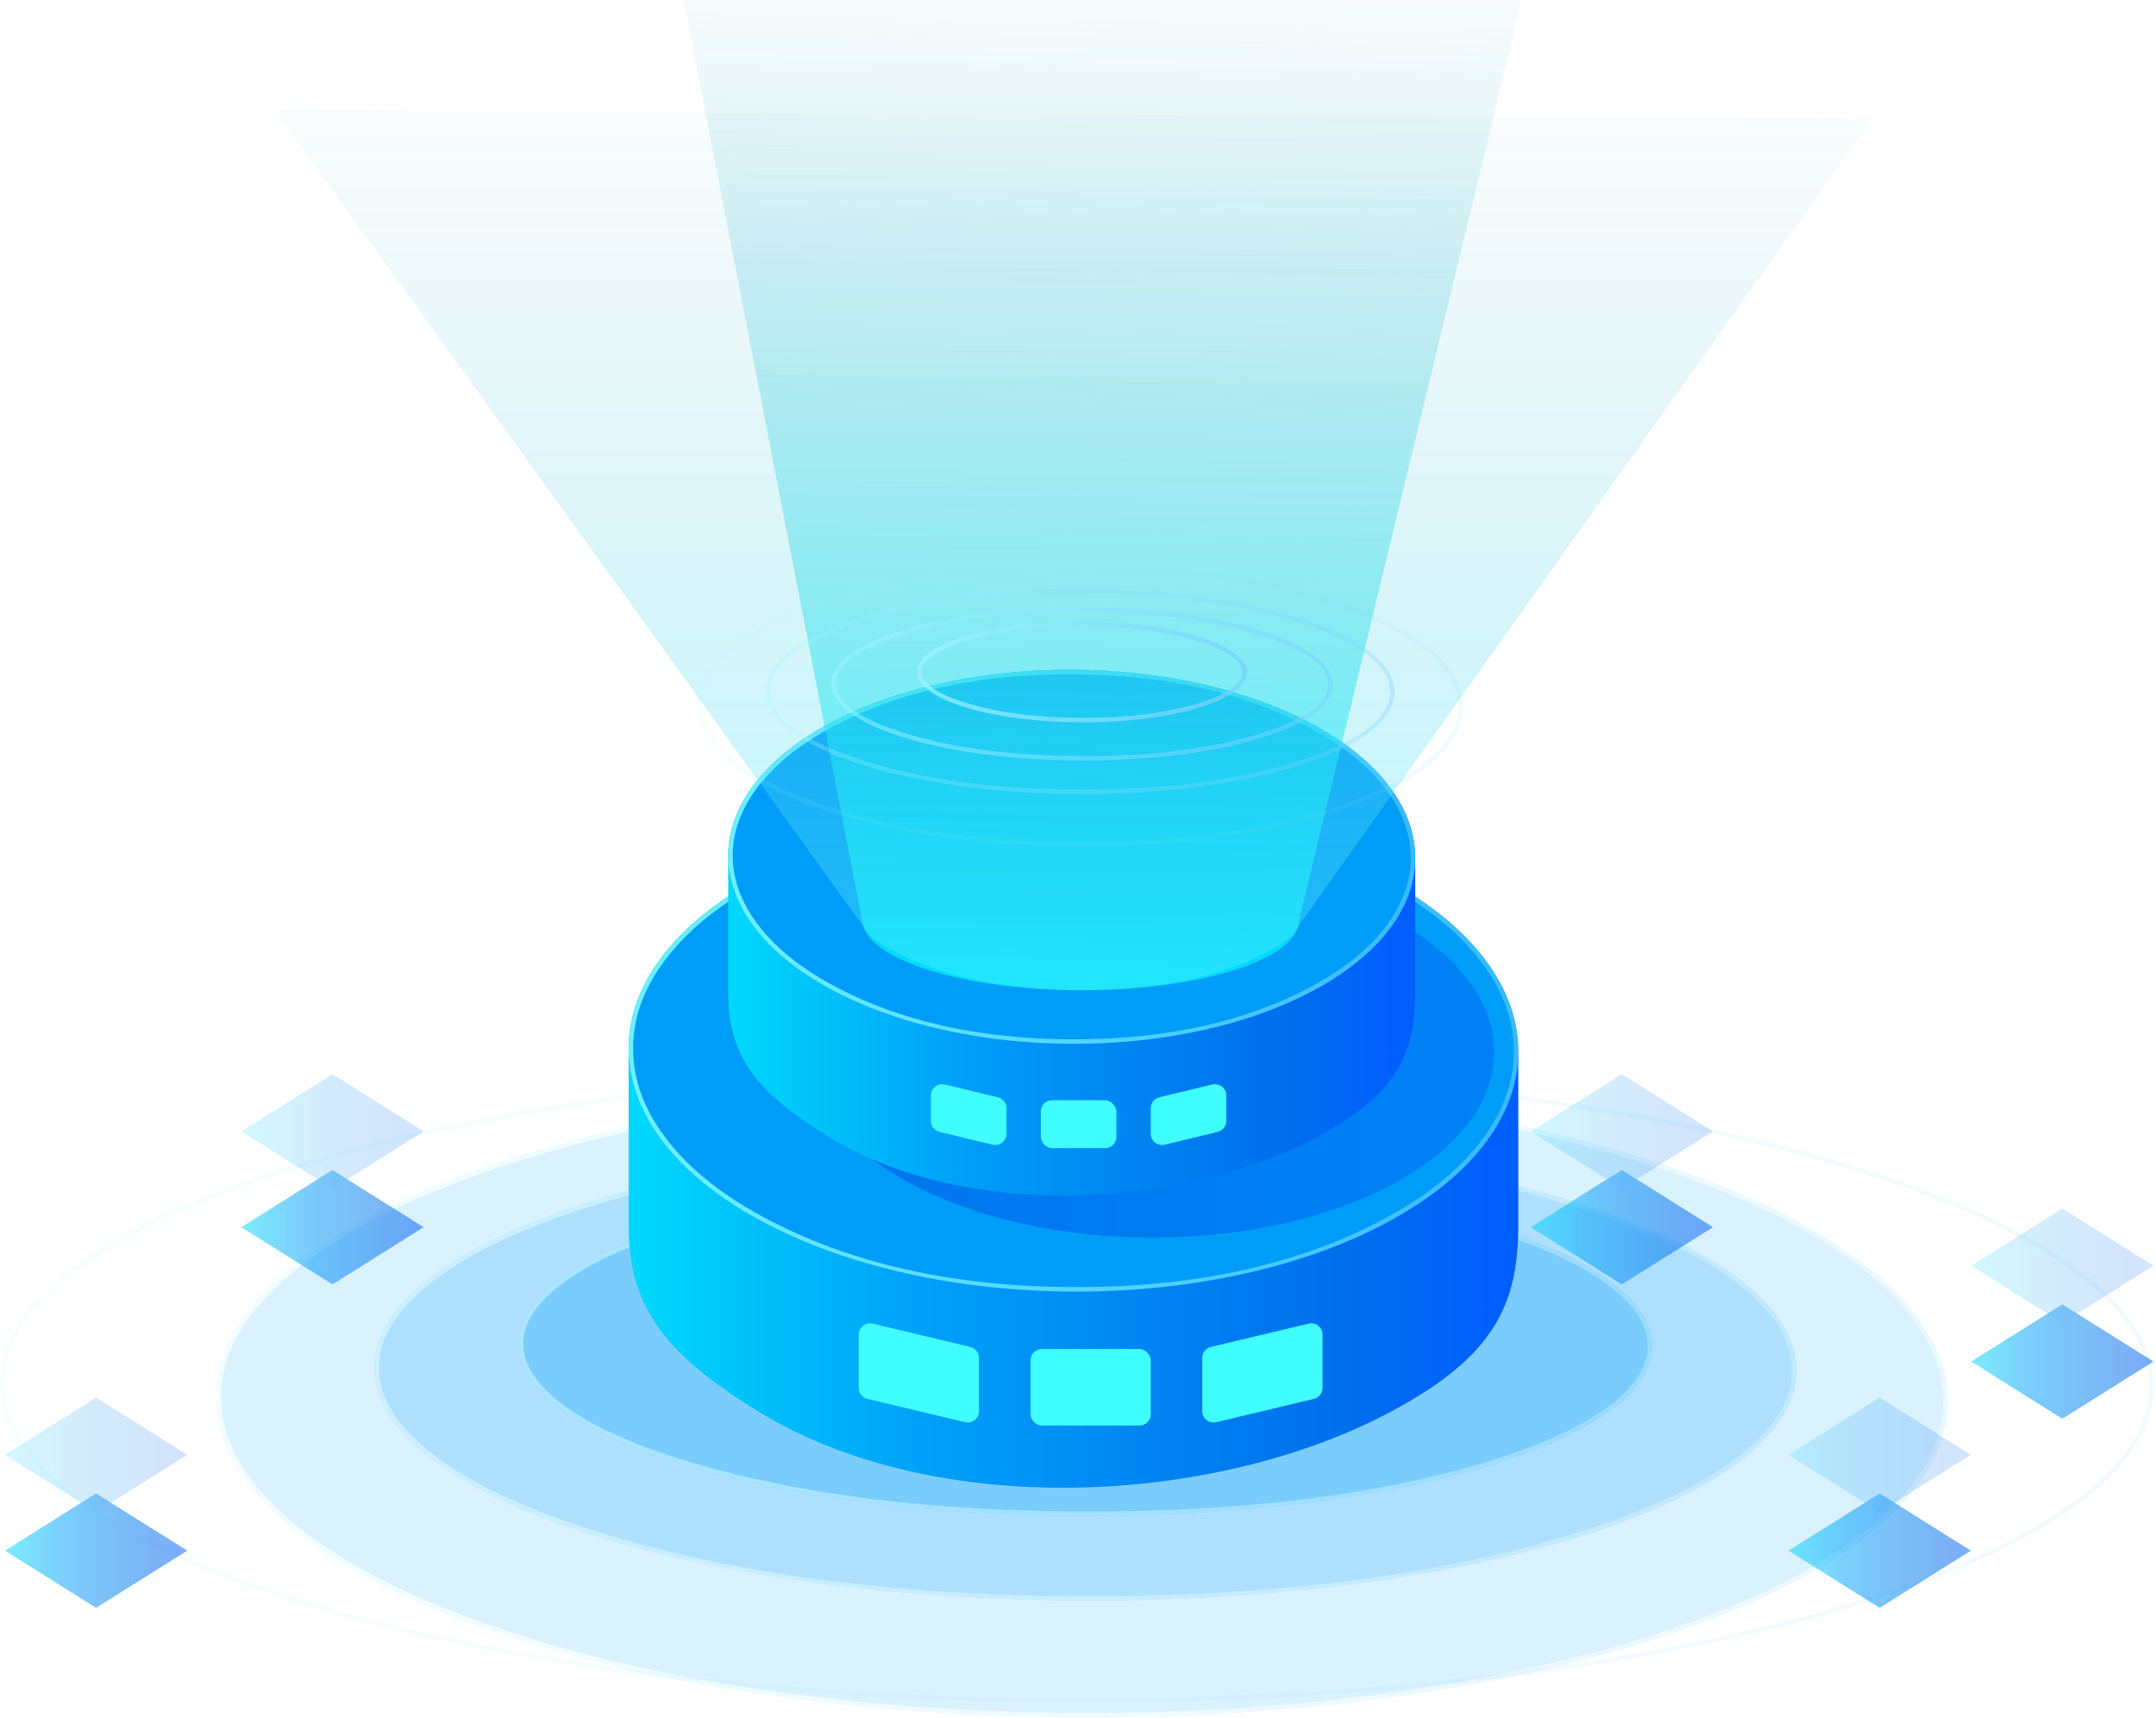 <svg width="669" height="533" viewBox="0 0 669 533" fill="none" xmlns="http://www.w3.org/2000/svg" xmlns:xlink="http://www.w3.org/1999/xlink">
	<desc>
			Created with Pixso.
	</desc>
	<defs>
		<linearGradient x1="119.184" y1="424.782" x2="557.467" y2="424.782" id="paint_linear_2_3022_0" gradientUnits="userSpaceOnUse">
			<stop stop-color="#009DF8"/>
			<stop offset="1" stop-color="#009DF8"/>
		</linearGradient>
		<linearGradient x1="557.468" y1="424.782" x2="116.184" y2="424.782" id="paint_linear_2_3022_1" gradientUnits="userSpaceOnUse">
			<stop stop-color="#75CEFF"/>
			<stop offset="1" stop-color="#A0F7FF"/>
		</linearGradient>
		<linearGradient x1="70.804" y1="434.152" x2="604.367" y2="434.152" id="paint_linear_2_3023_0" gradientUnits="userSpaceOnUse">
			<stop stop-color="#009DF8"/>
			<stop offset="1" stop-color="#009DF8"/>
		</linearGradient>
		<linearGradient x1="604.367" y1="434.153" x2="67.152" y2="434.153" id="paint_linear_2_3023_1" gradientUnits="userSpaceOnUse">
			<stop stop-color="#75CEFF"/>
			<stop offset="1" stop-color="#A0F7FF"/>
		</linearGradient>
		<linearGradient x1="4.544" y1="429.7" x2="668.321" y2="429.7" id="paint_linear_2_3024_0" gradientUnits="userSpaceOnUse">
			<stop stop-color="#009DF8"/>
			<stop offset="1" stop-color="#009DF8"/>
		</linearGradient>
		<linearGradient x1="668.322" y1="429.7" x2="0" y2="429.7" id="paint_linear_2_3024_1" gradientUnits="userSpaceOnUse">
			<stop stop-color="#75CEFF"/>
			<stop offset="1" stop-color="#A0F7FF"/>
		</linearGradient>
		<linearGradient x1="163.343" y1="417.285" x2="512.7" y2="417.285" id="paint_linear_2_3025_0" gradientUnits="userSpaceOnUse">
			<stop stop-color="#009DF8"/>
			<stop offset="1" stop-color="#009DF8"/>
		</linearGradient>
		<linearGradient x1="512.7" y1="417.285" x2="160.952" y2="417.285" id="paint_linear_2_3025_1" gradientUnits="userSpaceOnUse">
			<stop stop-color="#75CEFF"/>
			<stop offset="1" stop-color="#A0F7FF"/>
		</linearGradient>
		<linearGradient x1="223.28" y1="411.038" x2="453.009" y2="411.038" id="paint_linear_2_3026_0" gradientUnits="userSpaceOnUse">
			<stop stop-color="#009DF8"/>
			<stop offset="1" stop-color="#009DF8"/>
		</linearGradient>
		<linearGradient x1="453.009" y1="411.038" x2="221.708" y2="411.038" id="paint_linear_2_3026_1" gradientUnits="userSpaceOnUse">
			<stop stop-color="#75CEFF"/>
			<stop offset="1" stop-color="#A0F7FF"/>
		</linearGradient>
		<linearGradient x1="196.552" y1="394.819" x2="471.13" y2="394.819" id="paint_linear_2_3027_0" gradientUnits="userSpaceOnUse">
			<stop stop-color="#00D8FB"/>
			<stop offset="0.34" stop-color="#009EF8"/>
			<stop offset="0.796" stop-color="#006FEC"/>
			<stop offset="1" stop-color="#005DFF"/>
		</linearGradient>
		<linearGradient x1="196.937" y1="325.8" x2="471.129" y2="325.8" id="paint_linear_2_3031_0" gradientUnits="userSpaceOnUse">
			<stop stop-color="#009DF8"/>
			<stop offset="1" stop-color="#009DF8"/>
		</linearGradient>
		<linearGradient x1="471.13" y1="325.8" x2="195.061" y2="325.8" id="paint_linear_2_3031_1" gradientUnits="userSpaceOnUse">
			<stop stop-color="#39B9FF"/>
			<stop offset="1" stop-color="#6AF2FF"/>
		</linearGradient>
		<linearGradient x1="251.937" y1="325.968" x2="463.668" y2="325.968" id="paint_linear_2_3033_0" gradientUnits="userSpaceOnUse">
			<stop stop-color="#004CE1"/>
			<stop offset="1" stop-color="#0068F4"/>
		</linearGradient>
		<linearGradient x1="463.668" y1="325.969" x2="250.487" y2="325.969" id="paint_linear_2_3033_1" gradientUnits="userSpaceOnUse">
			<stop stop-color="#39B9FF"/>
			<stop offset="1" stop-color="#6AF2FF"/>
		</linearGradient>
		<linearGradient x1="227.124" y1="319.377" x2="439.152" y2="319.377" id="paint_linear_2_3034_0" gradientUnits="userSpaceOnUse">
			<stop stop-color="#00D8FB"/>
			<stop offset="0.34" stop-color="#009EF8"/>
			<stop offset="0.796" stop-color="#006FEC"/>
			<stop offset="1" stop-color="#005DFF"/>
		</linearGradient>
		<linearGradient x1="227.421" y1="265.84" x2="439.152" y2="265.84" id="paint_linear_2_3035_0" gradientUnits="userSpaceOnUse">
			<stop stop-color="#009DF8"/>
			<stop offset="1" stop-color="#009DF8"/>
		</linearGradient>
		<linearGradient x1="439.152" y1="265.84" x2="225.972" y2="265.84" id="paint_linear_2_3035_1" gradientUnits="userSpaceOnUse">
			<stop stop-color="#39B9FF"/>
			<stop offset="1" stop-color="#6AF2FF"/>
		</linearGradient>
		<linearGradient x1="336.095" y1="308.163" x2="342.596" y2="-22.424" id="paint_linear_2_3037_0" gradientUnits="userSpaceOnUse">
			<stop stop-color="#00FBFF"/>
			<stop offset="1" stop-color="#5AAFC6" stop-opacity="0"/>
		</linearGradient>
		<linearGradient x1="321.545" y1="307.247" x2="321.545" y2="9.406" id="paint_linear_2_3038_0" gradientUnits="userSpaceOnUse">
			<stop stop-color="#55F0FF"/>
			<stop offset="1" stop-color="#5AAFC6" stop-opacity="0"/>
		</linearGradient>
		<linearGradient x1="239.023" y1="214.479" x2="432.757" y2="214.479" id="paint_linear_2_3039_0" gradientUnits="userSpaceOnUse">
			<stop stop-color="#009DF8"/>
			<stop offset="1" stop-color="#009DF8"/>
		</linearGradient>
		<linearGradient x1="432.757" y1="214.479" x2="237.697" y2="214.479" id="paint_linear_2_3039_1" gradientUnits="userSpaceOnUse">
			<stop stop-color="#75CEFF"/>
			<stop offset="1" stop-color="#A0F7FF"/>
		</linearGradient>
		<linearGradient x1="217.994" y1="218.932" x2="454.075" y2="218.932" id="paint_linear_2_3040_0" gradientUnits="userSpaceOnUse">
			<stop stop-color="#009DF8"/>
			<stop offset="1" stop-color="#009DF8"/>
		</linearGradient>
		<linearGradient x1="454.075" y1="218.932" x2="216.378" y2="218.932" id="paint_linear_2_3040_1" gradientUnits="userSpaceOnUse">
			<stop stop-color="#75CEFF"/>
			<stop offset="1" stop-color="#A0F7FF"/>
		</linearGradient>
		<linearGradient x1="259.007" y1="212.252" x2="413.571" y2="212.252" id="paint_linear_2_3041_0" gradientUnits="userSpaceOnUse">
			<stop stop-color="#009DF8"/>
			<stop offset="1" stop-color="#009DF8"/>
		</linearGradient>
		<linearGradient x1="413.571" y1="212.252" x2="257.949" y2="212.252" id="paint_linear_2_3041_1" gradientUnits="userSpaceOnUse">
			<stop stop-color="#75CEFF"/>
			<stop offset="1" stop-color="#A0F7FF"/>
		</linearGradient>
		<linearGradient x1="285.292" y1="208.541" x2="386.923" y2="208.541" id="paint_linear_2_3042_0" gradientUnits="userSpaceOnUse">
			<stop stop-color="#009DF8"/>
			<stop offset="1" stop-color="#009DF8"/>
		</linearGradient>
		<linearGradient x1="386.923" y1="208.542" x2="284.596" y2="208.542" id="paint_linear_2_3042_1" gradientUnits="userSpaceOnUse">
			<stop stop-color="#75CEFF"/>
			<stop offset="1" stop-color="#A0F7FF"/>
		</linearGradient>
		<linearGradient x1="555.273" y1="481.135" x2="611.547" y2="481.135" id="paint_linear_2_3049_0" gradientUnits="userSpaceOnUse">
			<stop stop-color="#00D8FB"/>
			<stop offset="0.34" stop-color="#009EF8"/>
			<stop offset="0.796" stop-color="#006FEC"/>
			<stop offset="1" stop-color="#005DFF"/>
		</linearGradient>
		<linearGradient x1="475.257" y1="380.778" x2="531.531" y2="380.778" id="paint_linear_2_3050_0" gradientUnits="userSpaceOnUse">
			<stop stop-color="#00D8FB"/>
			<stop offset="0.34" stop-color="#009EF8"/>
			<stop offset="0.796" stop-color="#006FEC"/>
			<stop offset="1" stop-color="#005DFF"/>
		</linearGradient>
		<linearGradient x1="75.177" y1="380.778" x2="131.451" y2="380.778" id="paint_linear_2_3051_0" gradientUnits="userSpaceOnUse">
			<stop stop-color="#00D8FB"/>
			<stop offset="0.34" stop-color="#009EF8"/>
			<stop offset="0.796" stop-color="#006FEC"/>
			<stop offset="1" stop-color="#005DFF"/>
		</linearGradient>
		<linearGradient x1="1.829" y1="481.135" x2="58.103" y2="481.135" id="paint_linear_2_3052_0" gradientUnits="userSpaceOnUse">
			<stop stop-color="#00D8FB"/>
			<stop offset="0.34" stop-color="#009EF8"/>
			<stop offset="0.796" stop-color="#006FEC"/>
			<stop offset="1" stop-color="#005DFF"/>
		</linearGradient>
		<linearGradient x1="611.95" y1="422.465" x2="668.224" y2="422.465" id="paint_linear_2_3053_0" gradientUnits="userSpaceOnUse">
			<stop stop-color="#00D8FB"/>
			<stop offset="0.34" stop-color="#009EF8"/>
			<stop offset="0.796" stop-color="#006FEC"/>
			<stop offset="1" stop-color="#005DFF"/>
		</linearGradient>
		<linearGradient x1="555.273" y1="451.415" x2="611.547" y2="451.415" id="paint_linear_2_3055_0" gradientUnits="userSpaceOnUse">
			<stop stop-color="#00D8FB"/>
			<stop offset="0.34" stop-color="#009EF8"/>
			<stop offset="0.796" stop-color="#006FEC"/>
			<stop offset="1" stop-color="#005DFF"/>
		</linearGradient>
		<linearGradient x1="475.257" y1="351.057" x2="531.531" y2="351.057" id="paint_linear_2_3056_0" gradientUnits="userSpaceOnUse">
			<stop stop-color="#00D8FB"/>
			<stop offset="0.34" stop-color="#009EF8"/>
			<stop offset="0.796" stop-color="#006FEC"/>
			<stop offset="1" stop-color="#005DFF"/>
		</linearGradient>
		<linearGradient x1="75.177" y1="351.057" x2="131.451" y2="351.057" id="paint_linear_2_3057_0" gradientUnits="userSpaceOnUse">
			<stop stop-color="#00D8FB"/>
			<stop offset="0.34" stop-color="#009EF8"/>
			<stop offset="0.796" stop-color="#006FEC"/>
			<stop offset="1" stop-color="#005DFF"/>
		</linearGradient>
		<linearGradient x1="1.829" y1="451.415" x2="58.103" y2="451.415" id="paint_linear_2_3058_0" gradientUnits="userSpaceOnUse">
			<stop stop-color="#00D8FB"/>
			<stop offset="0.34" stop-color="#009EF8"/>
			<stop offset="0.796" stop-color="#006FEC"/>
			<stop offset="1" stop-color="#005DFF"/>
		</linearGradient>
		<linearGradient x1="611.95" y1="392.744" x2="668.224" y2="392.744" id="paint_linear_2_3059_0" gradientUnits="userSpaceOnUse">
			<stop stop-color="#00D8FB"/>
			<stop offset="0.34" stop-color="#009EF8"/>
			<stop offset="0.796" stop-color="#006FEC"/>
			<stop offset="1" stop-color="#005DFF"/>
		</linearGradient>
	</defs>
	<g opacity="0.2">
		<path id="Path备份 9" d="M493.33 475.74C407.43 503.7 267.73 503.56 181.29 475.42C94.86 447.27 94.42 401.79 180.32 373.82C266.21 345.85 405.91 345.99 492.35 374.14C578.78 402.28 579.22 447.77 493.33 475.74Z" fill="url(#paint_linear_2_3022_0)" fill-opacity="1" fill-rule="evenodd"/>
		<path id="Path备份 9" d="M493.33 475.74C407.43 503.7 267.73 503.56 181.29 475.42C94.86 447.27 94.42 401.79 180.32 373.82C266.21 345.85 405.91 345.99 492.35 374.14C578.78 402.28 579.22 447.77 493.33 475.74ZM337.51 495.22Q246.34 495.13 181.73 474.09Q150.13 463.8 133.47 450.51Q118.29 438.4 117.61 425.52Q117.58 425.03 117.58 424.54Q117.57 423.8 117.61 423.07Q118.3 410.47 132.96 398.62Q149.35 385.37 180.75 375.15Q244.96 354.24 336.13 354.34Q427.3 354.43 491.92 375.47Q523.52 385.76 540.17 399.05Q555.35 411.16 556.03 424.03Q556.06 424.52 556.06 425.02Q556.07 425.75 556.03 426.48Q555.34 439.09 540.69 450.93Q524.29 464.18 492.89 474.41Q428.68 495.31 337.51 495.22Z" fill="url(#paint_linear_2_3022_1)" fill-opacity="1" fill-rule="evenodd"/>
	</g>
	<g opacity="0.147">
		<path id="Path备份 8" d="M526.28 504.16C421.71 542.59 251.64 542.39 146.42 503.72C41.19 465.06 40.66 402.56 145.23 364.14C249.8 325.71 419.87 325.91 525.09 364.57C630.32 403.24 630.85 465.74 526.28 504.16Z" fill="url(#paint_linear_2_3023_0)" fill-opacity="1" fill-rule="evenodd"/>
		<path id="Path备份 8" d="M526.28 504.16C421.71 542.59 251.64 542.39 146.42 503.72C41.19 465.06 40.66 402.56 145.23 364.14C249.8 325.71 419.87 325.91 525.09 364.57C630.32 403.24 630.85 465.74 526.28 504.16ZM235.67 524.12Q185.53 516.6 146.9 502.41Q108.39 488.26 88.07 469.96Q69.79 453.5 68.63 435.91Q68.56 434.87 68.55 433.83Q68.54 432.43 68.63 431.05Q69.81 413.84 87.44 397.75Q107.45 379.51 145.71 365.45Q184.1 351.34 234.1 343.94Q282.44 336.78 334.91 336.84Q387.38 336.9 435.85 344.17Q485.98 351.69 524.61 365.89Q563.12 380.04 583.44 398.33Q601.72 414.79 602.88 432.38Q602.95 433.42 602.96 434.47Q602.97 435.86 602.88 437.25Q601.7 454.46 584.07 470.54Q564.06 488.79 525.8 502.85Q487.41 516.95 437.41 524.36Q389.07 531.51 336.6 531.45Q284.12 531.39 235.67 524.12Z" fill="url(#paint_linear_2_3023_1)" fill-opacity="1" fill-rule="evenodd"/>
	</g>
	<g opacity="0.1">
		<path id="Path备份 10" d="M571.18 499.71C441.09 538.13 229.52 537.94 98.61 499.27C-32.3 460.6 -32.96 398.11 97.13 359.68C227.22 321.26 438.8 321.45 569.7 360.12C700.61 398.79 701.27 461.28 571.18 499.71Z" fill="url(#paint_linear_2_3024_0)" fill-opacity="0" fill-rule="evenodd"/>
		<path id="Path备份 10" d="M571.18 499.71C441.09 538.13 229.52 537.94 98.61 499.27C-32.3 460.6 -32.96 398.11 97.13 359.68C227.22 321.26 438.8 321.45 569.7 360.12C700.61 398.79 701.27 461.28 571.18 499.71ZM209.55 519.67Q147.12 512.14 99.01 497.93Q51.01 483.75 25.68 465.42Q2.32 448.51 1.43 430.5Q1.4 429.93 1.4 429.37Q1.39 428.48 1.43 427.59Q2.34 409.94 24.9 393.4Q49.84 375.11 97.53 361.03Q145.33 346.9 207.61 339.49Q267.79 332.33 333.11 332.39Q398.43 332.45 458.76 339.72Q521.2 347.25 569.31 361.46Q617.3 375.64 642.63 393.97Q665.99 410.88 666.88 428.89Q666.91 429.46 666.92 430.02Q666.93 430.91 666.88 431.81Q665.97 449.46 643.41 466Q618.47 484.28 570.79 498.37Q522.98 512.49 460.7 519.9Q400.53 527.06 335.2 527Q269.88 526.94 209.55 519.67Z" fill="url(#paint_linear_2_3024_1)" fill-opacity="1" fill-rule="evenodd"/>
	</g>
	<g opacity="0.3">
		<path id="Path备份 7" d="M461.57 454.95C393.1 475.62 281.75 475.51 212.85 454.71C143.95 433.91 143.6 400.29 212.07 379.62C280.54 358.94 391.9 359.05 460.79 379.85C529.69 400.65 530.04 434.27 461.57 454.95Z" fill="url(#paint_linear_2_3025_0)" fill-opacity="1" fill-rule="evenodd"/>
		<path id="Path备份 7" d="M461.57 454.95C393.1 475.62 281.75 475.51 212.85 454.71C143.95 433.91 143.6 400.29 212.07 379.62C280.54 358.94 391.9 359.05 460.79 379.85C529.69 400.65 530.04 434.27 461.57 454.95ZM337.37 468.98Q264.73 468.91 213.25 453.37Q188.11 445.78 174.87 435.98Q162.75 427.02 162.36 417.57Q162.35 417.34 162.35 417.1Q162.34 416.69 162.36 416.28Q162.76 407.03 174.46 398.27Q187.49 388.5 212.47 380.96Q263.63 365.51 336.27 365.58Q408.91 365.65 460.39 381.19Q485.54 388.78 498.78 398.58Q510.89 407.54 511.28 416.99Q511.29 417.22 511.29 417.46Q511.3 417.87 511.28 418.28Q510.88 427.53 499.18 436.3Q486.15 446.06 461.17 453.61Q410.02 469.05 337.37 468.98Z" fill="url(#paint_linear_2_3025_1)" fill-opacity="1" fill-rule="evenodd"/>
	</g>
	<g opacity="0.7">
		<path id="Path备份 6" d="M419.39 436.29C374.36 450.15 301.14 450.08 255.83 436.13C210.53 422.18 210.3 399.64 255.32 385.78C300.34 371.91 373.57 371.98 418.87 385.93C464.18 399.88 464.41 422.43 419.39 436.29Z" fill="url(#paint_linear_2_3026_0)" fill-opacity="0" fill-rule="evenodd"/>
		<path id="Path备份 6" d="M419.39 436.29C374.36 450.15 301.14 450.08 255.83 436.13C210.53 422.18 210.3 399.64 255.32 385.78C300.34 371.91 373.57 371.98 418.87 385.93C464.18 399.88 464.41 422.43 419.39 436.29ZM337.72 445.24Q290.02 445.2 256.25 434.8Q239.79 429.73 231.15 423.21Q223.31 417.3 223.11 411.13Q223.11 411.02 223.1 410.91Q223.1 410.69 223.11 410.47Q223.32 404.43 230.89 398.64Q239.39 392.15 255.73 387.11Q289.3 376.78 336.99 376.83Q384.68 376.87 418.46 387.27Q434.92 392.34 443.56 398.86Q451.4 404.77 451.6 410.94Q451.6 411.05 451.6 411.16Q451.61 411.38 451.6 411.6Q451.39 417.64 443.82 423.42Q435.32 429.92 418.97 434.95Q385.41 445.29 337.72 445.24Z" fill="url(#paint_linear_2_3026_1)" fill-opacity="1" fill-rule="evenodd"/>
	</g>
	<path id="Path" d="M471.12 378.3L471.12 328.02L195.06 328.02L195.06 379.65C194.96 404.93 205.46 419.71 235.75 438.2C290.24 471.46 376.29 467.29 431.23 438.2C464.59 420.53 471.4 403.92 471.12 378.3Z" fill="url(#paint_linear_2_3027_0)" fill-opacity="1" fill-rule="evenodd"/>
	<rect id="矩形" x="319.771" y="418.567" rx="3.5" width="37.307" height="23.749" fill="#40FEFF" fill-opacity="1"/>
	<rect id="矩形" x="319.771" y="418.567" rx="3.5" width="37.307" height="23.749" stroke="#979797" stroke-opacity="0" stroke-width="0.7"/>
	<path id="矩形备份 5" d="M375.75 417.92L406.06 410.69C408.26 410.16 410.37 411.83 410.37 414.09L410.37 430.64C410.37 432.26 409.26 433.67 407.68 434.05L377.37 441.28C375.17 441.81 373.06 440.14 373.06 437.88L373.06 421.33C373.06 419.71 374.17 418.3 375.75 417.92Z" fill="#40FEFF" fill-opacity="1" fill-rule="evenodd"/>
	<path id="矩形备份 5" d="M406.06 410.69C408.26 410.16 410.37 411.83 410.37 414.09L410.37 430.64C410.37 432.26 409.26 433.67 407.68 434.05L377.37 441.28C375.17 441.81 373.06 440.14 373.06 437.88L373.06 421.33C373.06 419.71 374.17 418.3 375.75 417.92L406.06 410.69Z" stroke="#979797" stroke-opacity="0" stroke-width="0.7"/>
	<path id="矩形备份 6" d="M301.09 417.92L270.78 410.69C268.58 410.16 266.47 411.83 266.47 414.09L266.47 430.64C266.47 432.26 267.58 433.67 269.16 434.05L299.47 441.28C301.67 441.81 303.78 440.14 303.78 437.88L303.78 421.33C303.78 419.71 302.67 418.3 301.09 417.92Z" fill="#40FEFF" fill-opacity="1" fill-rule="evenodd"/>
	<path id="矩形备份 6" d="M270.78 410.69C268.58 410.16 266.47 411.83 266.47 414.09L266.47 430.64C266.47 432.26 267.58 433.67 269.16 434.05L299.47 441.28C301.67 441.81 303.78 440.14 303.78 437.88L303.78 421.33C303.78 419.71 302.67 418.3 301.09 417.92L270.78 410.69Z" stroke="#979797" stroke-opacity="0" stroke-width="0.7"/>
	<path id="Path" d="M431 378.96C377.26 408.14 289.87 408 235.79 378.63C181.72 349.27 181.44 301.81 235.18 272.63C288.92 243.45 376.32 243.6 430.39 272.96C484.46 302.32 484.74 349.78 431 378.96Z" fill="url(#paint_linear_2_3031_0)" fill-opacity="1" fill-rule="evenodd"/>
	<path id="Path" d="M431 378.96C377.26 408.14 289.87 408 235.79 378.63C181.72 349.27 181.44 301.81 235.18 272.63C288.92 243.45 376.32 243.6 430.39 272.96C484.46 302.32 484.74 349.78 431 378.96ZM333.53 399.35Q276.7 399.25 236.46 377.4Q216.81 366.73 206.45 352.94Q197.94 341.62 196.68 329.55Q196.47 327.56 196.46 325.55Q196.44 323.25 196.69 320.97Q197.96 309.21 206.13 298.21Q216.32 284.46 235.85 273.86Q275.84 252.14 332.66 252.24Q389.48 252.34 429.72 274.19Q449.37 284.86 459.74 298.65Q468.24 309.97 469.51 322.05Q469.71 324.03 469.72 326.04Q469.74 328.35 469.49 330.62Q468.22 342.38 460.06 353.38Q449.86 367.13 430.33 377.73Q390.34 399.45 333.53 399.35Z" fill="url(#paint_linear_2_3031_1)" fill-opacity="1" fill-rule="evenodd"/>
	<g opacity="0.5">
		<path id="Path备份" d="M432.68 367.13C391.18 389.73 323.69 389.61 281.94 366.88C240.18 344.14 239.97 307.39 281.47 284.79C322.96 262.2 390.45 262.32 432.21 285.05C473.96 307.79 474.18 344.54 432.68 367.13Z" fill="url(#paint_linear_2_3033_0)" fill-opacity="1" fill-rule="evenodd"/>
		<path id="Path备份" d="" fill="url(#paint_linear_2_3033_1)" fill-opacity="0" fill-rule="evenodd"/>
	</g>
	<path id="Path" d="M439.14 306.61L439.14 267.77L225.97 267.77L225.97 307.65C225.9 327.19 234 338.61 257.39 352.89C299.46 378.59 365.91 375.37 408.34 352.89C434.1 339.24 439.36 326.41 439.14 306.61Z" fill="url(#paint_linear_2_3034_0)" fill-opacity="1" fill-rule="evenodd"/>
	<path id="Path" d="M408.16 307C366.67 329.6 299.18 329.48 257.42 306.75C215.67 284.01 215.46 247.26 256.95 224.67C298.45 202.07 365.94 202.19 407.69 224.92C449.45 247.66 449.66 284.41 408.16 307Z" fill="url(#paint_linear_2_3035_0)" fill-opacity="1" fill-rule="evenodd"/>
	<path id="Path" d="M408.16 307C366.67 329.6 299.18 329.48 257.42 306.75C215.67 284.01 215.46 247.26 256.95 224.67C298.45 202.07 365.94 202.19 407.69 224.92C449.45 247.66 449.66 284.41 408.16 307ZM332.89 322.47Q289.1 322.4 258.09 305.52Q242.98 297.29 235.02 286.67Q228.49 277.95 227.53 268.67Q227.38 267.16 227.37 265.65Q227.36 263.9 227.54 262.17Q228.5 253.13 234.77 244.66Q242.61 234.07 257.62 225.9Q288.43 209.12 332.22 209.2Q376.02 209.27 407.02 226.15Q422.14 234.38 430.1 245Q436.63 253.72 437.58 263.01Q437.74 264.51 437.75 266.02Q437.76 267.77 437.57 269.5Q436.61 278.54 430.34 287.01Q422.51 297.6 407.49 305.77Q376.69 322.55 332.89 322.47Z" fill="url(#paint_linear_2_3035_1)" fill-opacity="1" fill-rule="evenodd"/>
	<g opacity="0.7">
		<path id="Path" d="M472.19 0L212.11 0L267.46 285.25C267.57 290.86 274.25 296.46 287.48 300.75C314.06 309.37 357.02 309.41 383.44 300.85C396.7 296.55 403.27 290.9 403.16 285.25L472.19 0Z" fill="url(#paint_linear_2_3037_0)" fill-opacity="1" fill-rule="evenodd"/>
	</g>
	<g opacity="0.4">
		<path id="Path" d="M580.91 36.89L85.27 34.13L269.86 290.23C269.86 290.23 288.57 307.24 335.76 307.24C382.94 307.24 400.84 290.23 400.84 290.23L580.91 36.89Z" fill="url(#paint_linear_2_3038_0)" fill-opacity="1" fill-rule="evenodd"/>
	</g>
	<g opacity="0.3">
		<path id="Path备份 2" d="M404.4 237.11C366.43 249.53 304.68 249.47 266.47 236.97C228.27 224.47 228.07 204.26 266.04 191.84C304.01 179.42 365.76 179.48 403.97 191.98C442.18 204.48 442.37 224.69 404.4 237.11Z" fill="url(#paint_linear_2_3039_0)" fill-opacity="0" fill-rule="evenodd"/>
		<path id="Path备份 2" d="M404.4 237.11C366.43 249.53 304.68 249.47 266.47 236.97C228.27 224.47 228.07 204.26 266.04 191.84C304.01 179.42 365.76 179.48 403.97 191.98C442.18 204.48 442.37 224.69 404.4 237.11ZM335.53 244.99Q295.35 244.95 266.91 235.64Q240.48 226.99 239.16 215.47Q239.1 214.92 239.09 214.36Q239.09 213.7 239.16 213.04Q240.48 201.68 266.48 193.17Q294.74 183.92 334.92 183.96Q375.09 184 403.54 193.31Q429.97 201.96 431.28 213.48Q431.35 214.03 431.35 214.59Q431.36 215.25 431.28 215.91Q429.97 227.27 403.97 235.78Q375.7 245.03 335.53 244.99Z" fill="url(#paint_linear_2_3039_1)" fill-opacity="1" fill-rule="evenodd"/>
	</g>
	<g opacity="0.1">
		<path id="Path备份 4" d="M419.52 249.99C373.26 267.03 298.01 266.94 251.45 249.79C204.89 232.64 204.65 204.91 250.92 187.87C297.19 170.82 372.44 170.91 419 188.06C465.56 205.22 465.79 232.94 419.52 249.99Z" fill="url(#paint_linear_2_3040_0)" fill-opacity="0" fill-rule="evenodd"/>
		<path id="Path备份 4" d="M419.52 249.99C373.26 267.03 298.01 266.94 251.45 249.79C204.89 232.64 204.65 204.91 250.92 187.87C297.19 170.82 372.44 170.91 419 188.06C465.56 205.22 465.79 232.94 419.52 249.99ZM335.6 261.31Q286.62 261.26 251.93 248.48Q235.03 242.25 226.16 234.24Q218.21 227.07 217.8 219.48Q217.78 219.13 217.77 218.78Q217.77 218.28 217.8 217.78Q218.22 210.36 225.88 203.36Q234.62 195.37 251.4 189.18Q285.87 176.48 334.85 176.54Q383.83 176.6 418.51 189.38Q435.41 195.6 444.29 203.62Q452.23 210.79 452.65 218.37Q452.67 218.72 452.67 219.08Q452.67 219.58 452.65 220.08Q452.22 227.49 444.56 234.5Q435.83 242.49 419.04 248.67Q384.57 261.37 335.6 261.31Z" fill="url(#paint_linear_2_3040_1)" fill-opacity="1" fill-rule="evenodd"/>
	</g>
	<g opacity="0.5">
		<path id="Path备份 3" d="M390.95 229.09C360.66 238.34 311.39 238.29 280.91 228.99C250.43 219.68 250.27 204.65 280.56 195.4C310.85 186.16 360.12 186.2 390.6 195.51C421.09 204.81 421.24 219.85 390.95 229.09Z" fill="url(#paint_linear_2_3041_0)" fill-opacity="0" fill-rule="evenodd"/>
		<path id="Path备份 3" d="M390.95 229.09C360.66 238.34 311.39 238.29 280.91 228.99C250.43 219.68 250.27 204.65 280.56 195.4C310.85 186.16 360.12 186.2 390.6 195.51C421.09 204.81 421.24 219.85 390.95 229.09ZM336 234.6Q303.98 234.57 281.32 227.65Q260.2 221.2 259.38 212.78Q259.35 212.47 259.34 212.16Q259.34 211.78 259.38 211.4Q260.2 203.08 280.97 196.74Q303.49 189.87 335.51 189.9Q367.53 189.93 390.19 196.85Q411.31 203.29 412.13 211.72Q412.16 212.03 412.17 212.34Q412.17 212.72 412.13 213.1Q411.31 221.42 390.54 227.75Q368.02 234.63 336 234.6Z" fill="url(#paint_linear_2_3041_1)" fill-opacity="1" fill-rule="evenodd"/>
	</g>
	<g opacity="0.7">
		<path id="Path备份 5" d="M372.05 219.59C352.13 225.66 319.73 225.63 299.69 219.52C279.65 213.42 279.55 203.55 299.46 197.48C319.38 191.41 351.78 191.45 371.82 197.55C391.86 203.66 391.96 213.52 372.05 219.59Z" fill="url(#paint_linear_2_3042_0)" fill-opacity="0" fill-rule="evenodd"/>
		<path id="Path备份 5" d="M372.05 219.59C352.13 225.66 319.73 225.63 299.69 219.52C279.65 213.42 279.55 203.55 299.46 197.48C319.38 191.41 351.78 191.45 371.82 197.55C391.86 203.66 391.96 213.52 372.05 219.59ZM335.92 222.72Q314.93 222.7 300.1 218.18Q286.44 214.02 286.01 208.77Q285.99 208.62 285.99 208.47Q285.99 208.28 286.01 208.09Q286.44 202.91 299.87 198.82Q314.61 194.33 335.59 194.35Q356.58 194.37 371.41 198.89Q385.07 203.05 385.5 208.3Q385.52 208.45 385.52 208.6Q385.52 208.79 385.5 208.99Q385.07 214.16 371.64 218.25Q356.9 222.74 335.92 222.72Z" fill="url(#paint_linear_2_3042_1)" fill-opacity="1" fill-rule="evenodd"/>
	</g>
	<rect id="矩形备份 9" x="322.969" y="341.385" rx="3.5" width="23.45" height="14.843" fill="#40FEFF" fill-opacity="1"/>
	<rect id="矩形备份 9" x="322.969" y="341.385" rx="3.5" width="23.45" height="14.843" stroke="#979797" stroke-opacity="0" stroke-width="0.7"/>
	<path id="矩形备份 8" d="M359.75 340.46L376.2 336.49C378.4 335.96 380.52 337.62 380.52 339.89L380.52 347.8C380.52 349.42 379.42 350.82 377.85 351.2L361.4 355.18C359.19 355.71 357.07 354.04 357.07 351.78L357.07 343.87C357.07 342.25 358.18 340.84 359.75 340.46Z" fill="#40FEFF" fill-opacity="1" fill-rule="evenodd"/>
	<path id="矩形备份 8" d="M376.2 336.49C378.4 335.96 380.52 337.62 380.52 339.89L380.52 347.8C380.52 349.42 379.42 350.82 377.85 351.2L361.4 355.18C359.19 355.71 357.07 354.04 357.07 351.78L357.07 343.87C357.07 342.25 358.18 340.84 359.75 340.46L376.2 336.49Z" stroke="#979797" stroke-opacity="0" stroke-width="0.7"/>
	<path id="矩形备份 7" d="M309.63 340.46L293.18 336.49C290.97 335.96 288.85 337.62 288.85 339.89L288.85 347.8C288.85 349.42 289.96 350.82 291.53 351.2L307.98 355.18C310.18 355.71 312.31 354.04 312.31 351.78L312.31 343.87C312.31 342.25 311.2 340.84 309.63 340.46Z" fill="#40FEFF" fill-opacity="1" fill-rule="evenodd"/>
	<path id="矩形备份 7" d="M293.18 336.49C290.97 335.96 288.85 337.62 288.85 339.89L288.85 347.8C288.85 349.42 289.96 350.82 291.53 351.2L307.98 355.18C310.18 355.71 312.31 354.04 312.31 351.78L312.31 343.87C312.31 342.25 311.2 340.84 309.63 340.46L293.18 336.49Z" stroke="#979797" stroke-opacity="0" stroke-width="0.7"/>
	<g opacity="0.573">
		<g opacity="0.9">
			<path id="矩形" d="M583.25 463.38L611.54 481.13L583.25 498.89L554.96 481.13L583.25 463.38Z" fill="url(#paint_linear_2_3049_0)" fill-opacity="1" fill-rule="evenodd"/>
			<path id="矩形备份 12" d="M503.24 363.02L531.53 380.77L503.24 398.53L474.95 380.77L503.24 363.02Z" fill="url(#paint_linear_2_3050_0)" fill-opacity="1" fill-rule="evenodd"/>
			<path id="矩形备份 14" d="M103.16 363.02L131.45 380.77L103.16 398.53L74.87 380.77L103.16 363.02Z" fill="url(#paint_linear_2_3051_0)" fill-opacity="1" fill-rule="evenodd"/>
			<path id="矩形备份 15" d="M29.81 463.38L58.1 481.13L29.81 498.89L1.52 481.13L29.81 463.38Z" fill="url(#paint_linear_2_3052_0)" fill-opacity="1" fill-rule="evenodd"/>
			<path id="矩形备份 13" d="M639.93 404.71L668.22 422.46L639.93 440.22L611.64 422.46L639.93 404.71Z" fill="url(#paint_linear_2_3053_0)" fill-opacity="1" fill-rule="evenodd"/>
		</g>
		<g opacity="0.6">
			<g opacity="0.5">
				<path id="矩形备份 20" d="M583.25 433.65L611.54 451.41L583.25 469.17L554.96 451.41L583.25 433.65Z" fill="url(#paint_linear_2_3055_0)" fill-opacity="1" fill-rule="evenodd"/>
			</g>
			<g opacity="0.5">
				<path id="矩形备份 19" d="M503.24 333.3L531.53 351.05L503.24 368.81L474.95 351.05L503.24 333.3Z" fill="url(#paint_linear_2_3056_0)" fill-opacity="1" fill-rule="evenodd"/>
			</g>
			<g opacity="0.5">
				<path id="矩形备份 18" d="M103.16 333.3L131.45 351.05L103.16 368.81L74.87 351.05L103.16 333.3Z" fill="url(#paint_linear_2_3057_0)" fill-opacity="1" fill-rule="evenodd"/>
			</g>
			<g opacity="0.5">
				<path id="矩形备份 17" d="M29.81 433.65L58.1 451.41L29.81 469.17L1.52 451.41L29.81 433.65Z" fill="url(#paint_linear_2_3058_0)" fill-opacity="1" fill-rule="evenodd"/>
			</g>
			<g opacity="0.5">
				<path id="矩形备份 16" d="M639.93 374.98L668.22 392.74L639.93 410.5L611.64 392.74L639.93 374.98Z" fill="url(#paint_linear_2_3059_0)" fill-opacity="1" fill-rule="evenodd"/>
			</g>
		</g>
	</g>
</svg>
